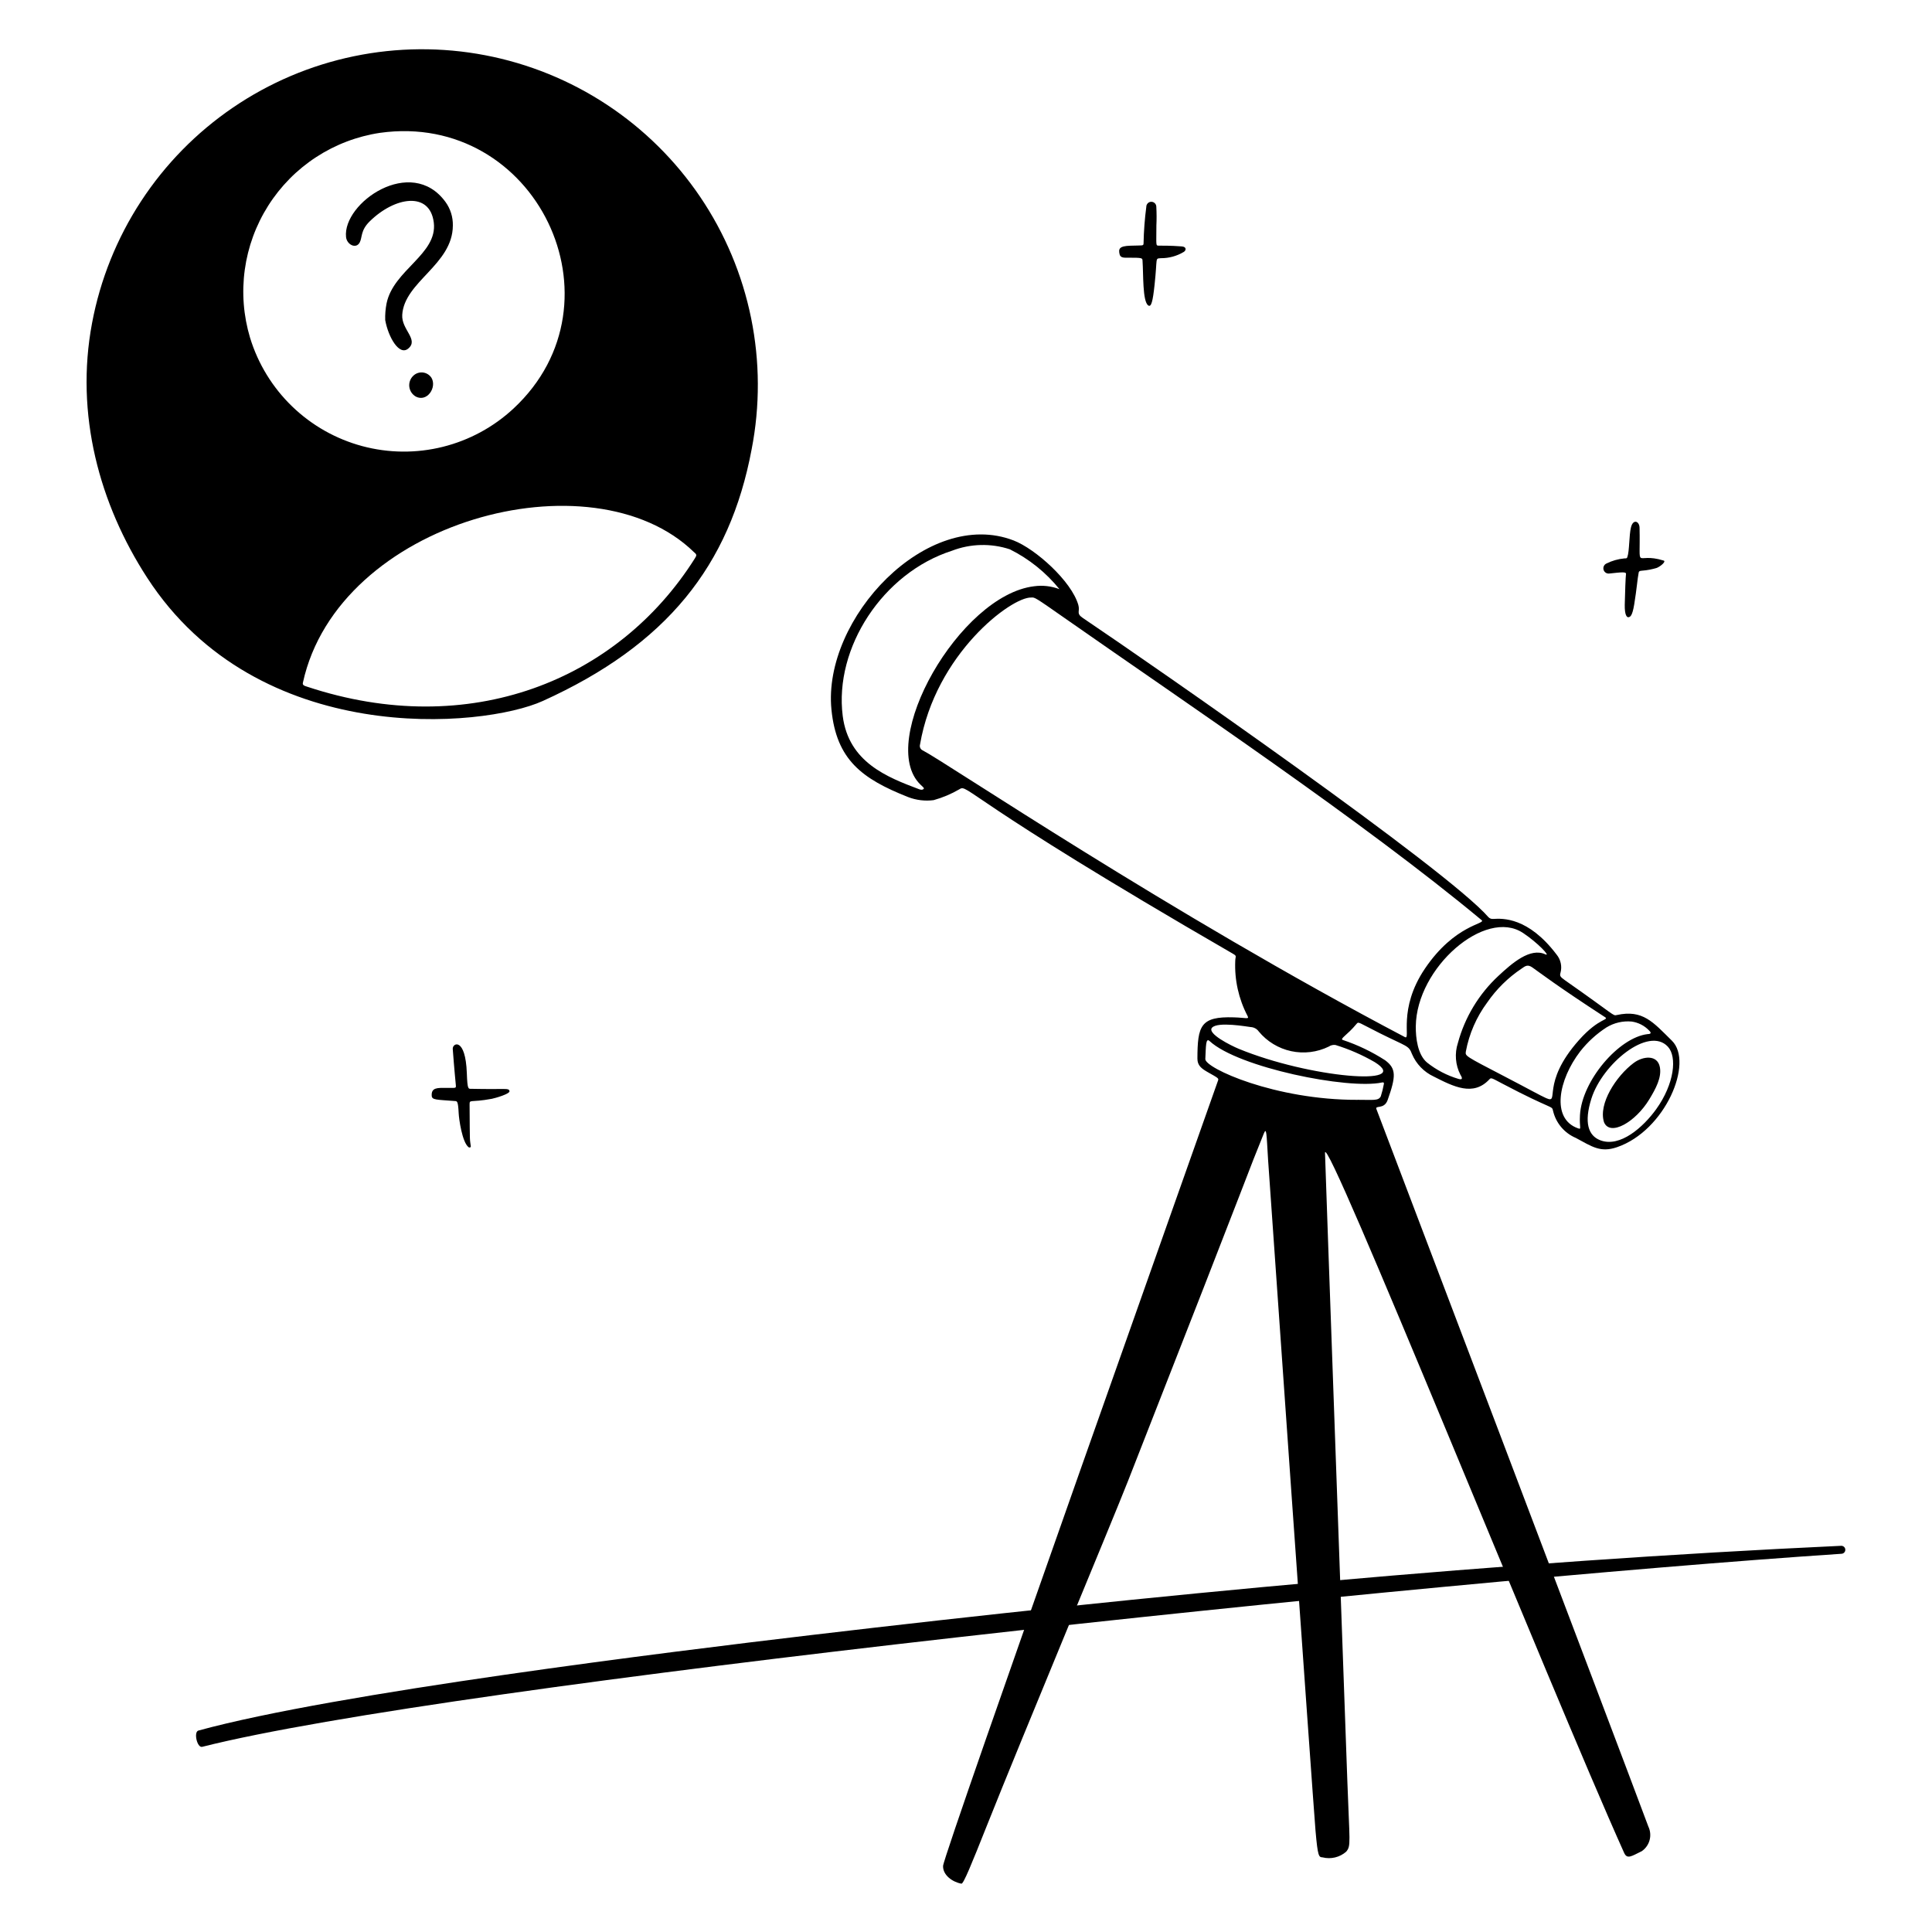 <svg xmlns="http://www.w3.org/2000/svg" fill="none" viewBox="0 0 200 200"><g id="empty-state-no-user-found-2--empty-state-no-user-found-interface"><g id="profile"><path id="vector" fill="#000000" d="M15.238 59.812c-4.953 -7.634 -7.486 -16.936 -5.709 -26.364 0.844 -4.497 2.567 -8.783 5.07 -12.612 2.504 -3.829 5.739 -7.127 9.52 -9.703 3.781 -2.576 8.033 -4.381 12.513 -5.31 4.48 -0.929 9.099 -0.965 13.592 -0.105 4.494 0.86 8.773 2.598 12.594 5.116 3.82 2.517 7.106 5.764 9.669 9.554 2.563 3.79 4.352 8.049 5.265 12.532 0.913 4.483 0.932 9.102 0.057 13.593 -2.261 12.063 -8.819 20.256 -21.619 26.052 -6.189 2.804 -29.464 4.951 -40.951 -12.752Zm10.65 -24.842c0.827 2.701 2.327 5.147 4.36 7.108 2.032 1.962 4.53 3.374 7.258 4.105 2.728 0.731 5.598 0.756 8.338 0.072 2.741 -0.683 5.263 -2.052 7.329 -3.978 11.821 -11.026 2.3 -30.777 -13.839 -28.525 -2.356 0.354 -4.608 1.211 -6.604 2.511s-3.689 3.015 -4.964 5.028c-1.275 2.012 -2.103 4.275 -2.427 6.635 -0.324 2.36 -0.137 4.762 0.548 7.044Zm5.472 35.686c-0.083 0.283 0.171 0.343 0.434 0.43 16.807 5.57 32.153 -0.64 40.131 -13.271 0.207 -0.326 0.223 -0.407 -0.076 -0.648 -10.559 -10.303 -36.842 -3.211 -40.489 13.489Z" stroke-width="1"></path><path id="vector_2" fill="#000000" d="M46.879 23.349c-0.02 4.056 -5.033 5.8 -5.24 9.247 -0.093 1.538 1.759 2.562 0.607 3.5 -0.927 0.752 -2.054 -1.2 -2.369 -2.963 -0.019 -0.579 0.029 -1.158 0.141 -1.726 0.711 -3.469 5.283 -5.09 4.889 -8.36 -0.394 -3.27 -4.038 -2.689 -6.64 -0.126 -0.96 0.945 -0.746 1.641 -1.03 2.18 -0.375 0.708 -1.333 0.227 -1.415 -0.564 -0.366 -3.522 6.74 -8.493 10.287 -3.642 0.52 0.711 0.79 1.574 0.77 2.454Z" stroke-width="1"></path><path id="vector_3" fill="#000000" d="M43.049 41.055c-0.182 -0.103 -0.339 -0.247 -0.456 -0.421 -0.117 -0.174 -0.192 -0.372 -0.22 -0.58 -0.027 -0.208 -0.006 -0.419 0.063 -0.617 0.068 -0.198 0.182 -0.378 0.332 -0.524 0.129 -0.13 0.286 -0.229 0.459 -0.29 0.173 -0.061 0.357 -0.083 0.539 -0.064 0.182 0.019 0.358 0.079 0.514 0.175 0.156 0.096 0.289 0.226 0.388 0.38 0.573 0.988 -0.443 2.541 -1.619 1.943Z" stroke-width="1"></path></g><path id="line" fill="#000000" d="M20.542 179.146c14.184 -3.884 48.863 -8.163 63.467 -9.889 35.07 -4.145 71.586 -7.615 106.6 -9.236 0.106 -0.001 0.209 0.039 0.287 0.112 0.078 0.072 0.124 0.172 0.13 0.278 0.006 0.107 -0.03 0.211 -0.099 0.292 -0.069 0.081 -0.167 0.132 -0.273 0.142 -43.607 2.9 -144.246 13.541 -169.721 19.986 -0.526 0.132 -0.91 -1.543 -0.391 -1.685Z" stroke-width="1"></path><g id="telescope"><path id="vector_4" fill="#000000" d="M142.5 114.85c-0.221 -0.5 0.778 0.064 1.148 -0.975 0.881 -2.478 0.892 -3.255 -0.254 -4.113 -1.364 -0.88 -2.833 -1.586 -4.373 -2.1 -0.385 -0.118 0.447 -0.5 1.393 -1.652 0.24 -0.291 0.165 -0.179 2.451 0.962 2.789 1.393 2.963 1.239 3.3 2.135 0.438 1.035 1.245 1.87 2.265 2.342 2.069 1.055 4.081 2.059 5.732 0.305 0.206 -0.219 0.192 -0.194 1.346 0.415 5.283 2.787 5.138 2.243 5.263 2.827 0.145 0.619 0.434 1.195 0.843 1.681 0.409 0.487 0.926 0.87 1.511 1.119 1.695 0.909 2.55 1.548 4.264 0.962 5 -1.71 7.969 -8.774 5.689 -11.022 -1.953 -1.924 -3.013 -3.252 -5.712 -2.659 -0.418 0.092 -0.083 0.095 -5.352 -3.593 -0.547 -0.383 -0.555 -0.479 -0.47 -0.791 0.086 -0.323 0.094 -0.662 0.023 -0.989 -0.071 -0.327 -0.219 -0.632 -0.432 -0.89 -2.941 -3.885 -5.6 -3.745 -6.55 -3.686 -0.091 0.011 -0.184 -0 -0.271 -0.031 -0.087 -0.031 -0.165 -0.082 -0.229 -0.148 -4.3 -4.953 -34.622 -26.01 -41.988 -30.974 -0.732 -0.494 -0.274 -0.661 -0.468 -1.343 -0.7 -2.467 -4.444 -5.814 -6.7 -6.683 -8.924 -3.437 -19.796 8.051 -18.858 17.507 0.516 5.2 3.16 7.164 7.923 9.052 0.844 0.328 1.756 0.439 2.653 0.324 0.938 -0.261 1.838 -0.641 2.679 -1.132 0.883 -0.585 0.416 0.905 28.3 17.028 0.446 0.258 0.262 0.236 0.246 0.742 -0.084 1.974 0.352 3.934 1.265 5.686 0.211 0.4 -0.1 0.2 -1.41 0.161 -3.457 -0.11 -3.76 0.868 -3.772 4.272 0 0.711 0.41 1.031 1.121 1.429 1.042 0.585 1.082 0.613 1.022 0.818 -0.112 0.382 -28.428 80.078 -28.472 81.325 -0.033 0.948 0.971 1.67 1.9 1.837 0.215 0.039 1.076 -2.089 2.62 -5.971 3.645 -9.163 12.985 -31.537 14.652 -35.785 14.046 -35.8 12.017 -30.944 14.024 -35.879 0.289 -0.71 0.281 -0.111 0.448 2.689 0.079 1.319 4.644 66.324 4.908 69.423 0.238 2.777 0.353 2.771 0.733 2.8 0.424 0.107 0.868 0.109 1.293 0.007 0.426 -0.102 0.82 -0.306 1.15 -0.593 0.52 -0.63 0.35 -0.853 0.118 -7.4 -0.132 -3.717 -2.327 -64.939 -2.309 -64.941 0 -2.6 23.176 55.122 30.962 72.452 0.316 0.7 0.742 0.368 1.836 -0.169 0.397 -0.276 0.683 -0.684 0.806 -1.152 0.123 -0.468 0.076 -0.964 -0.133 -1.4 -3.211 -8.634 -28.134 -74.229 -28.134 -74.229Zm30.156 -6.5c0.977 1.051 0.678 3.841 -1.2 6.463 -1.32 1.842 -3.752 4.034 -5.821 3.217 -1.2 -0.473 -1.684 -1.8 -0.894 -4.3 1.135 -3.601 5.92 -7.53 7.914 -5.381l0.001 0.001Zm-3.749 -2.6c0.691 0.097 1.33 0.425 1.811 0.931 0.087 0.078 0.371 0.368 -0.159 0.37 -2.99 0.349 -6.795 4.833 -7 8.37 -0.079 1.33 0.2 1.525 -0.205 1.382 -2.811 -0.985 -2.022 -5.033 0.227 -7.96 0.764 -0.975 1.685 -1.816 2.726 -2.488 0.779 -0.475 1.69 -0.687 2.599 -0.605h0.001Zm-2.8 -0.487c0.565 0.367 -0.531 0.021 -2.647 2.4 -4.03 4.527 -1.925 6.663 -3.4 6.017 -0.609 -0.267 -1.772 -0.929 -4.318 -2.251 -4.1 -2.129 -4.059 -2.107 -4 -2.566 0.341 -1.841 1.098 -3.58 2.213 -5.084 0.955 -1.385 2.164 -2.577 3.562 -3.512 0.386 -0.269 0.618 -0.461 1.115 -0.116 0.745 0.521 2.547 1.913 7.468 5.112h0.007Zm-8.452 -8.691c1.551 1.03 2.92 2.5 2.323 2.222 -1.575 -0.734 -3.458 0.919 -4.875 2.24 -2.016 1.876 -3.465 4.28 -4.183 6.938 -0.176 0.538 -0.243 1.106 -0.198 1.67 0.045 0.564 0.201 1.114 0.46 1.617 0.11 0.171 0.362 0.6 -0.2 0.429 -1.182 -0.35 -2.285 -0.924 -3.25 -1.691 -0.973 -0.809 -1.184 -2.537 -1.169 -3.758 0.071 -6.08 7.2 -12.249 11.087 -9.667h0.005Zm-62.017 -14.939c-0.113 0.165 -0.312 0.135 -0.5 0.064 -3.291 -1.242 -7.286 -2.779 -7.9 -7.582 -0.9 -7.064 4.165 -14.812 11.3 -17.1 1.922 -0.742 4.043 -0.795 6 -0.151 1.988 0.992 3.74 2.399 5.137 4.126 -0.837 -0.32 -1.742 -0.423 -2.63 -0.3 -7.708 0.932 -16.325 16.108 -11.761 20.531 0.16 0.155 0.397 0.348 0.354 0.412Zm-0.114 -3.952c-0.112 -0.047 -0.202 -0.134 -0.255 -0.243 -0.053 -0.109 -0.064 -0.234 -0.032 -0.35 1.607 -9.414 9.469 -15.306 11.516 -15.232 0.371 -0.025 0.342 -0.056 3.466 2.131 12.659 8.859 30.773 20.975 43.163 31.269 0.473 0.393 -2.784 0.438 -5.878 5.02 -2.844 4.212 -1.42 7.425 -2.063 7.086 -24.462 -12.874 -47.488 -28.431 -49.917 -29.681Zm29.95 28.7c0.6 -0.648 3.636 -0.1 4 -0.06 0.165 0.008 0.326 0.054 0.47 0.133 0.145 0.08 0.269 0.192 0.364 0.327 0.858 1.035 2.039 1.752 3.353 2.035 1.314 0.283 2.685 0.116 3.893 -0.474 0.201 -0.139 0.447 -0.199 0.689 -0.167 1.422 0.437 2.789 1.034 4.076 1.78 4.006 2.514 -6.731 1.649 -14.107 -1.392 -0.77 -0.321 -3.307 -1.574 -2.738 -2.185v0.003Zm15.067 7.474c-8.548 0.027 -15.814 -3.291 -15.767 -4.224 0.067 -1.326 0.038 -2.237 0.44 -1.863 2.953 2.744 14.355 5.044 17.844 4.291 0.184 -0.04 0.22 0.018 0.2 0.151 -0.077 0.437 -0.185 0.868 -0.322 1.29 -0.253 0.474 -0.768 0.347 -2.395 0.352v0.003Z" stroke-width="1"></path><path id="vector_5" fill="#000000" d="M166.048 116.173c0.624 1.5 3.258 -0.006 4.693 -2.381 0.653 -1.08 1.295 -2.25 1.086 -3.328 -0.25 -1.3 -1.742 -1.154 -2.717 -0.421 -1.799 1.351 -3.675 4.218 -3.062 6.13Z" stroke-width="1"></path></g><g id="stars"><path id="vector_6" fill="#000000" d="M46.187 112.617c1.068 0 1.021 0.06 1 -0.3 0 0 -0.167 -1.672 -0.318 -3.723 -0.047 -0.638 1.324 -1.259 1.458 2.513 0.06 1.7 0.152 1.6 0.448 1.607 3.782 0.08 3.831 -0.108 3.966 0.216 0.123 0.3 -1.514 0.759 -1.829 0.818 -2.291 0.426 -2.3 0 -2.3 0.636 0.028 4.243 0.016 3.39 0.123 4.262 0.021 0.167 -0.162 0.163 -0.227 0.113 -0.669 -0.513 -1 -2.936 -1.026 -3.518 -0.066 -1.324 -0.165 -1.244 -0.427 -1.264 -1.877 -0.144 -2.333 -0.105 -2.363 -0.533 -0.063 -0.88 0.608 -0.827 1.495 -0.827Z" stroke-width="1"></path><path id="vector_7" fill="#000000" d="M119.709 23.368c0 2.1 -0.091 2.06 0.271 2.061 1.439 0 1.8 0.047 2.337 0.078 0.537 0.031 0.488 0.411 0.229 0.57 -0.716 0.432 -1.538 0.657 -2.374 0.65 -0.63 0.061 -0.335 -0.152 -0.653 2.777 -0.181 1.675 -0.336 2.342 -0.66 2.109 -0.595 -0.428 -0.488 -3.27 -0.583 -4.592 -0.022 -0.318 0.046 -0.348 -1.552 -0.345 -0.31 0 -0.729 0.037 -0.82 -0.341 -0.139 -0.578 -0.041 -0.861 1.1 -0.9 1.317 -0.048 1.364 0.045 1.377 -0.248 0.026 -1.265 0.121 -2.527 0.285 -3.781 0 -0.137 0.055 -0.269 0.152 -0.366 0.097 -0.097 0.229 -0.152 0.366 -0.152 0.137 0 0.269 0.055 0.366 0.152 0.097 0.097 0.152 0.229 0.152 0.366 0.036 0.653 0.038 1.308 0.007 1.962Z" stroke-width="1"></path><path id="vector_8" fill="#000000" d="M172.224 58.03c0.264 0.082 -0.262 0.562 -0.7 0.754 -0.49 0.152 -0.996 0.249 -1.508 0.289 -0.117 0.018 -0.34 0 -0.377 0.181 -0.137 0.682 -0.195 1.662 -0.463 3.3 -0.2 1.224 -0.411 1.311 -0.6 1.34 -0.147 0.022 -0.4 -0.169 -0.382 -1.284 0.024 -1.266 0.093 -2.98 0.128 -3.182 0.045 -0.254 -0.448 -0.194 -1.736 -0.056 -0.129 0.015 -0.258 -0.017 -0.366 -0.089 -0.107 -0.072 -0.186 -0.18 -0.221 -0.305 -0.035 -0.125 -0.024 -0.258 0.03 -0.375 0.054 -0.118 0.148 -0.212 0.266 -0.267 0.579 -0.289 1.207 -0.468 1.852 -0.529 0.115 -0.027 0.248 0.052 0.313 -0.132 0.231 -0.648 0.17 -2.273 0.382 -3.1 0.226 -0.883 0.867 -0.623 0.884 0.052 0.111 4.734 -0.578 2.447 2.498 3.403Z" stroke-width="1"></path></g></g></svg>